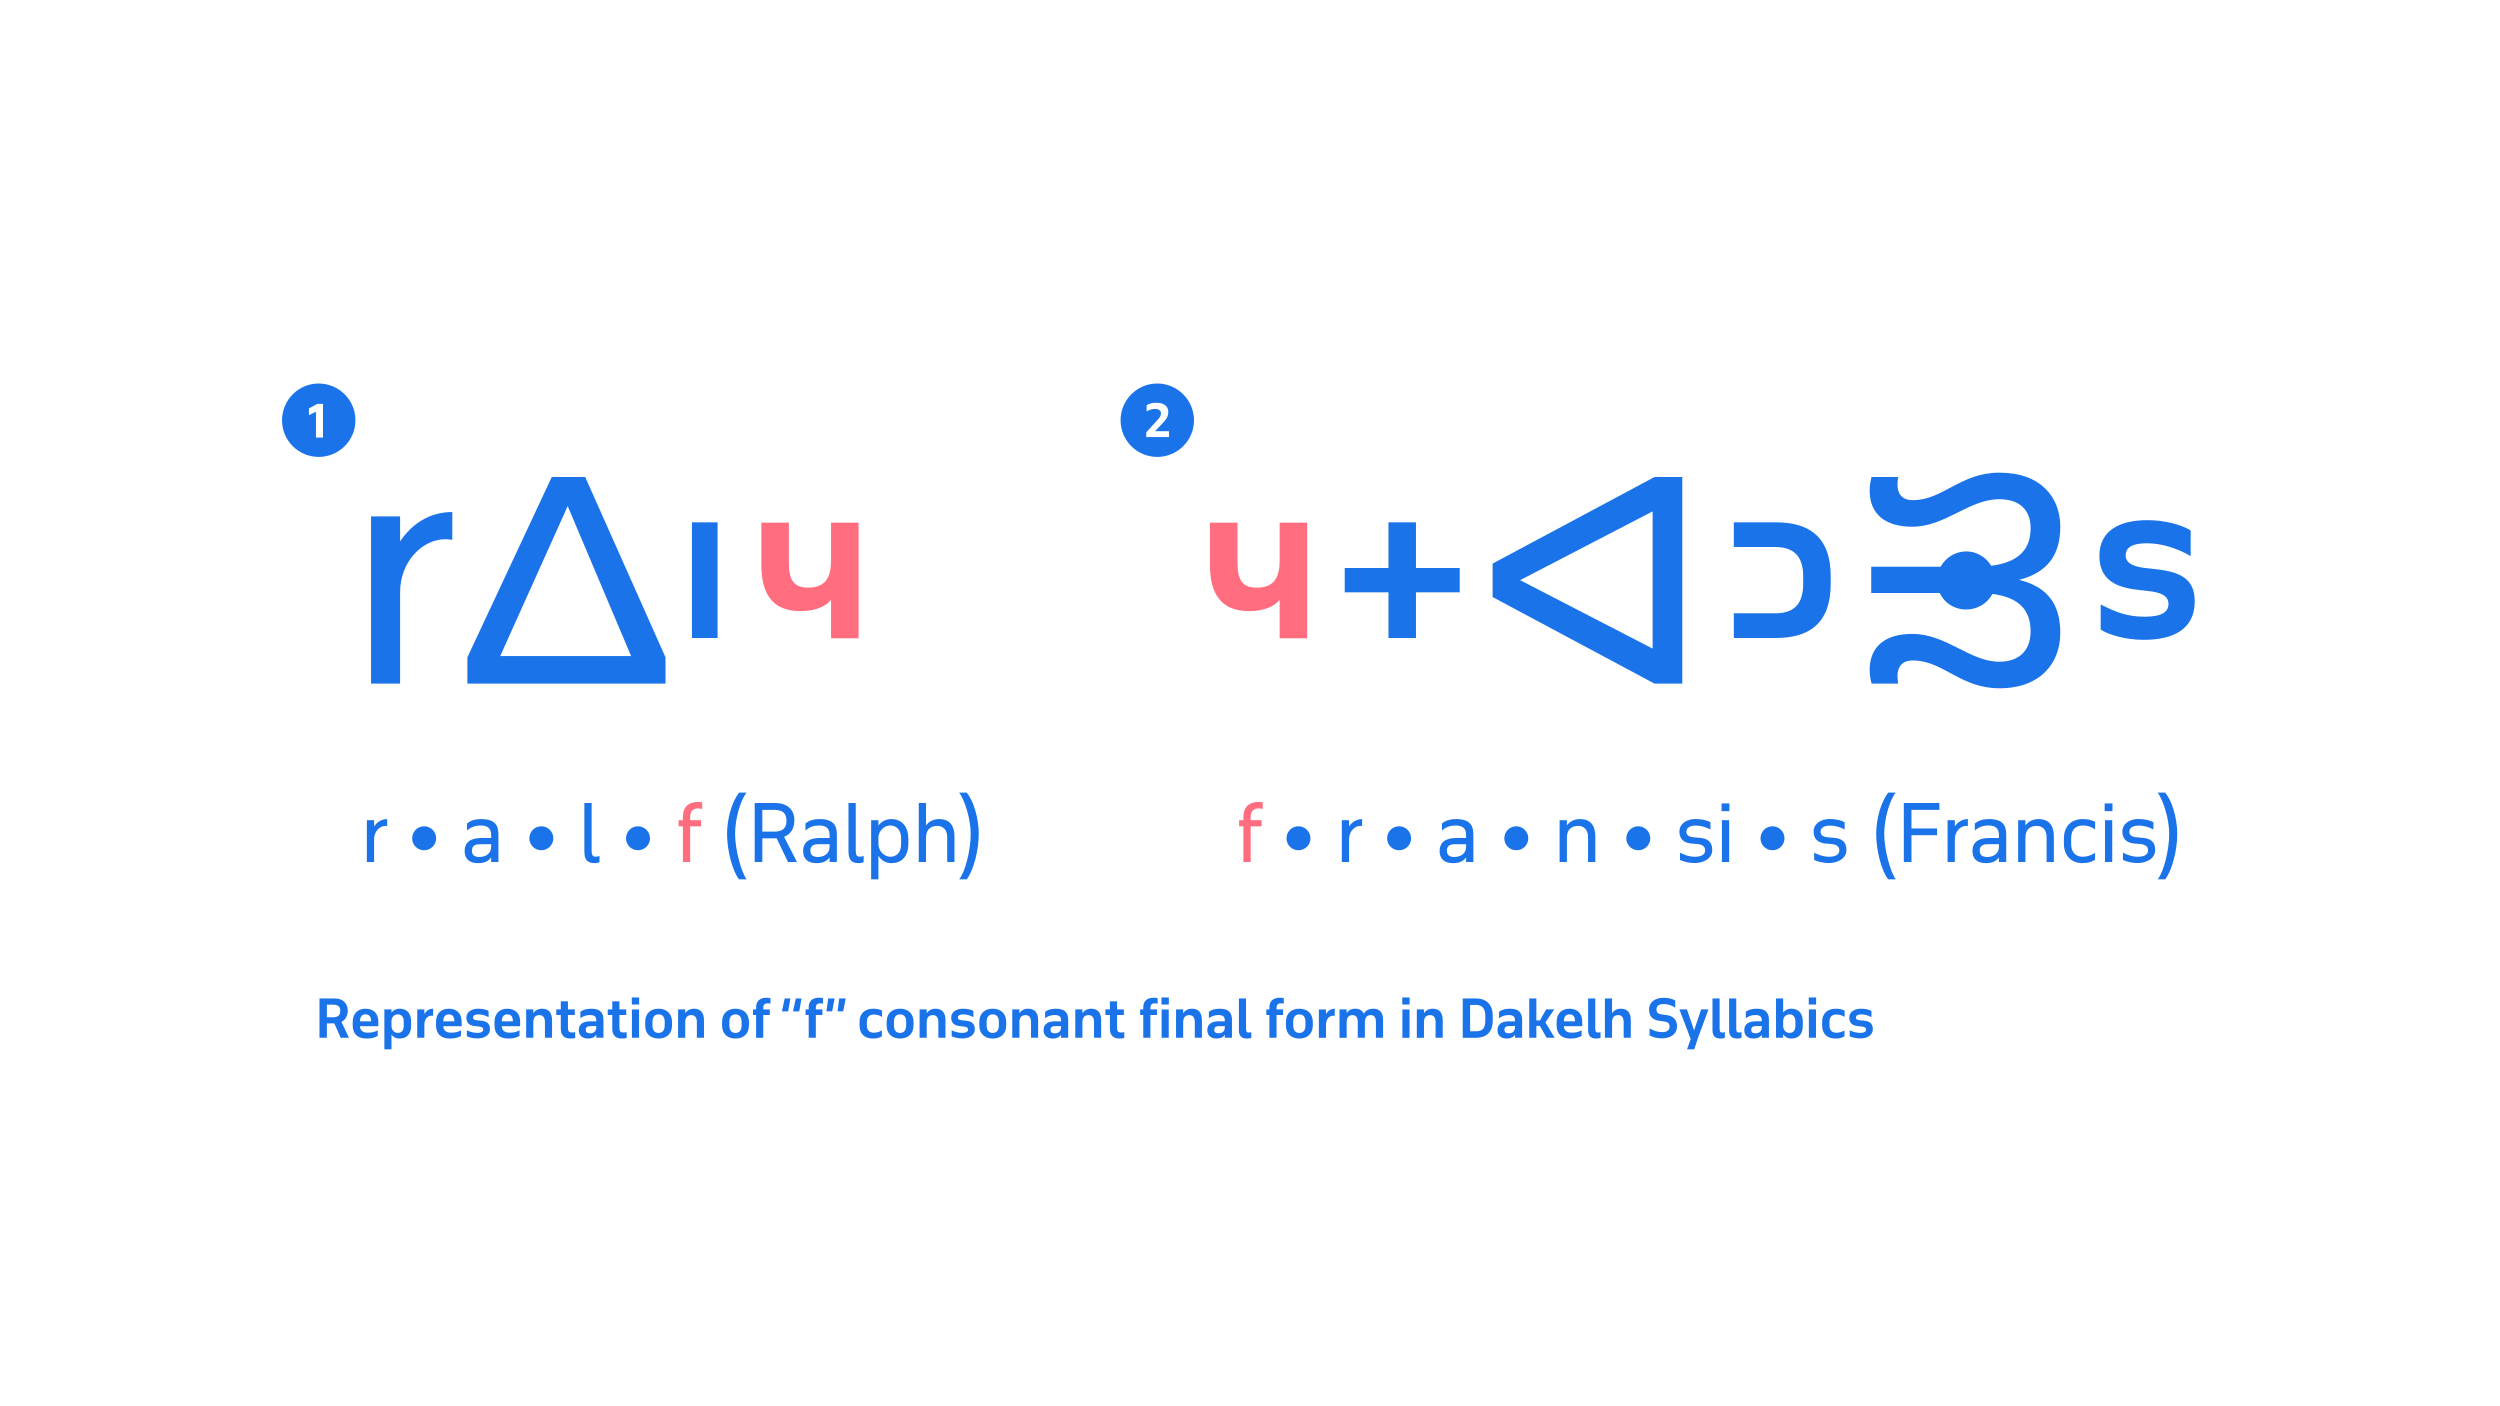 <svg xmlns="http://www.w3.org/2000/svg" width="1920" height="1080" fill="none"><path fill="#1A73E8" d="M244.752 350.914c15.552 0 28.224-12.6 28.224-28.152 0-15.552-12.672-28.224-28.224-28.224S216.6 307.21 216.6 322.762s12.6 28.152 28.152 28.152Zm-2.088-14.904v-19.8l-5.4 2.664v-5.184l6.48-3.528h4.32v25.848h-5.4ZM888.752 294.538c-15.552 0-28.152 12.672-28.152 28.224s12.6 28.152 28.152 28.152c15.552 0 28.224-12.6 28.224-28.152 0-15.552-12.672-28.224-28.224-28.224Zm9.072 41.112h-17.496v-3.6l9-9.936c1.44-1.584 2.304-3.024 2.304-4.608 0-2.16-1.584-3.456-4.68-3.456-2.016 0-4.104.576-6.336 1.944v-4.824c2.016-1.296 4.608-1.872 7.344-1.872 5.544 0 9.288 2.304 9.288 7.128 0 3.24-1.584 5.832-4.032 8.28l-6.192 6.48h10.8v4.464ZM284.96 525h22.32v-70.32c0-23.04 16.8-40.56 34.8-40.56 1.92 0 3.6.24 5.28.48v-21.36c-17.76 0-31.2 9.36-40.08 22.56v-19.2h-22.32V525Zm73.993 0h152.16v-20.16l-61.68-138.48h-25.68l-64.8 138.48V525Zm25.2-21.12 51.84-115.2 48.72 115.2h-100.56Zm147.263-13.92h19.68v-88.8h-19.68v88.8Zm534.924-88.8v35.04h-33.6v18.72h33.6v35.04h21.12v-35.04h33.6V436.2h-33.6v-35.04h-21.12Zm225.67-34.8h-21.36l-124.32 66.48v25.68L1270.65 525h21.36V366.36Zm-124.56 79.2 101.76-52.8v105.36l-101.76-52.56Zm217.4-3.12v6c0 18.48-10.32 22.56-21.36 22.56h-31.92v18.96h32.4c24.48 0 42-10.32 42-41.52v-6c0-30.96-17.52-41.28-42-41.28h-32.4v18.96h31.92c11.04 0 21.36 4.32 21.36 22.32Zm150.65 86.16c31.92 0 46.8-19.68 46.8-42.48 0-21.36-9.12-35.28-31.68-40.8 22.56-5.76 31.68-19.92 31.68-40.8 0-22.56-14.88-41.52-46.8-41.52-30 0-43.2 21.12-66.48 21.12-8.64 0-11.76-5.28-11.76-12 0-1.68.24-3.6.48-5.76h-20.4c-.72 2.88-1.44 6-1.44 10.56 0 17.76 11.76 27.6 32.64 27.6 25.68 0 43.44-21.12 66.96-21.12 14.16 0 24 6.96 24 22.32 0 16.8-9.84 26.16-30.24 28.8-3.84-6.48-11.04-11.04-19.2-11.04-8.4 0-15.84 4.8-19.68 11.76h-53.28v20.16h52.56c3.6 7.68 11.28 12.72 20.4 12.72 8.64 0 16.32-4.8 20.16-12 19.68 2.64 29.28 11.76 29.28 28.8 0 15.6-9.84 23.28-24 23.28-22.8 0-40.56-21.36-66.96-21.36-20.88 0-32.64 9.84-32.64 27.6 0 4.56.72 7.68 1.44 10.56h20.4c-.24-2.16-.48-4.08-.48-5.76 0-6.72 3.12-12 11.76-12 23.28 0 36.48 21.36 66.48 21.36Zm77.81-45.12c5.52 3.84 18.96 7.92 32.88 7.92 22.32 0 39.36-7.68 39.36-29.52 0-16.56-9.84-22.56-29.76-24.72l-8.4-.96c-5.28-.72-14.88-2.16-14.88-9.6 0-6.48 5.52-9.36 16.08-9.36 11.76 0 23.52 3.84 33.84 9.84V407.4c-7.68-4.8-20.88-7.92-33.12-7.92-21.84 0-36.96 8.16-36.96 27.36 0 18.72 12.96 24.24 29.52 26.16l8.4.96c8.4.96 15.12 3.12 15.12 9.84 0 6-4.8 9.84-18.24 9.84-14.64 0-23.52-4.32-33.84-9.36v19.2Z"/><path fill="#FF6D7F" d="M584.731 401.4v32.64c0 20.16 7.2 35.28 29.76 35.28 11.28 0 19.2-3.12 23.76-8.64v29.52h21.12v-88.8h-21.12v28.56c0 11.28-2.64 21.36-17.52 21.36-11.76 0-14.88-6.48-14.88-19.68V401.4h-21.12Zm344.532 0v32.64c0 20.16 7.2 35.28 29.76 35.28 11.28 0 19.2-3.12 23.76-8.64v29.52h21.117v-88.8h-21.117v28.56c0 11.28-2.64 21.36-17.52 21.36-11.76 0-14.88-6.48-14.88-19.68V401.4h-21.12Z"/><path fill="#1A73E8" d="M267.08 776.16c0-5.12-3.28-9.36-10.16-9.36h-11.56V797h5.68v-11.04h5.72l4.88 11.04h6.4l-5.84-12.16c3.24-1.64 4.88-4.88 4.88-8.68Zm-11.76-4.6c4.04 0 6 1.24 6 4.84 0 3-1.44 4.88-5.56 4.88h-4.72v-9.72h4.28Zm25.352 3.12c-5.8 0-9.8 3.72-9.8 10.16v2.64c0 6.56 3.84 10.12 10.56 10.12 3.6 0 6-.52 8.64-2v-4.28c-2.96 1.56-5.12 1.76-7.76 1.76-3.48 0-5.64-1.48-5.88-4.96h14.12v-3.52c0-6.64-4.08-9.92-9.88-9.92Zm0 4.36c2.88 0 4.28 1.64 4.32 5.32h-8.56c.08-3.52 1.56-5.32 4.24-5.32Zm14.519 26.84h5.48V794.6c1.32 1.8 3.28 3 6.08 3 5.72 0 9-3.36 9-9.96v-3c0-6.16-3.04-9.96-8.84-9.96-2.88 0-4.92 1.2-6.24 3.04v-2.48h-5.48v30.64Zm5.48-18.04v-4c.24-3 2.32-4.8 4.76-4.8 2.88 0 4.64 1.84 4.64 5.4v3.4c0 3.56-1.72 5.44-4.56 5.44s-4.84-2.4-4.84-5.44Zm19.754 9.16h5.48v-10c.04-4.16 2.24-6.96 5.6-6.96.4 0 .76.04 1.12.12v-5.48c-3.08 0-5.32 1.68-6.72 4.04v-3.48h-5.48V797Zm24.232-22.32c-5.8 0-9.8 3.72-9.8 10.16v2.64c0 6.56 3.84 10.12 10.56 10.12 3.6 0 6-.52 8.64-2v-4.28c-2.96 1.56-5.12 1.76-7.76 1.76-3.48 0-5.64-1.48-5.88-4.96h14.12v-3.52c0-6.64-4.08-9.92-9.88-9.92Zm0 4.36c2.88 0 4.28 1.64 4.32 5.32h-8.56c.08-3.52 1.56-5.32 4.24-5.32Zm13.878 16.8c2.08 1.08 5.52 1.68 8.04 1.68 4.56 0 9.72-1.88 9.72-7.24 0-4.36-2.72-6.04-6.76-6.4l-2.68-.24c-2.08-.2-3.56-.56-3.56-2.2 0-1.56 1.48-2.4 4.16-2.4 2.48 0 5.44.8 7.76 2.16v-4.84c-1.84-1.08-4.96-1.68-7.96-1.68-4.48 0-9.08 2.04-9.08 6.92 0 4.68 3.24 6.12 6.64 6.44l2.8.32c2.2.2 3.48.72 3.48 2.4 0 1.72-1.8 2.48-4.36 2.48-3.04 0-5.8-.8-8.2-2v4.6Zm31.043-21.16c-5.8 0-9.8 3.72-9.8 10.16v2.64c0 6.56 3.84 10.12 10.56 10.12 3.6 0 6-.52 8.64-2v-4.28c-2.96 1.56-5.12 1.76-7.76 1.76-3.48 0-5.64-1.48-5.88-4.96h14.12v-3.52c0-6.64-4.08-9.92-9.88-9.92Zm0 4.36c2.88 0 4.28 1.64 4.32 5.32h-8.56c.08-3.52 1.56-5.32 4.24-5.32ZM404.097 797h5.48v-11.88c0-4 1.92-5.52 4.68-5.52 2.6 0 4.24 1.64 4.24 5.36V797h5.48v-13.56c0-5.6-2.56-8.76-7.64-8.76-3.2 0-5.32 1.36-6.76 3.44v-2.88h-5.48V797Zm26.598-6.8c0 4.72 2.52 7.4 7.32 7.4 1.24 0 2.8-.2 3.72-.44v-4.48c-.72.2-1.72.28-2.52.28-2.12 0-3.04-.84-3.04-3.56v-9.88h5.24v-4.28h-5.24V769h-5.48v6.24h-3.48v4.28h3.48v10.68Zm32.762 6.8v-13.64c0-4.68-1.64-8.68-9.4-8.68-3.6 0-6.24.84-8.32 2.32v4.96c2.44-1.8 4.84-2.4 7.4-2.4 4.56 0 4.84 2.16 4.84 4.8h-4.4c-4.12 0-9.04 1.04-9.04 6.84 0 3.96 2.56 6.4 7.16 6.4 3 0 5-.96 6.28-3v2.4h5.48Zm-5.48-8.32c0 3.84-2.36 4.88-4.84 4.88-2.2 0-3.28-.88-3.28-2.68 0-2.52 1.84-2.84 4.4-2.84h3.72v.64Zm12.249 1.52c0 4.72 2.52 7.4 7.32 7.4 1.24 0 2.8-.2 3.72-.44v-4.48c-.72.2-1.72.28-2.52.28-2.12 0-3.04-.84-3.04-3.56v-9.88h5.24v-4.28h-5.24V769h-5.48v6.24h-3.48v4.28h3.48v10.68Zm15.002-18.72h5.64v-5.44h-5.64v5.44Zm.08 25.52h5.48v-21.76h-5.48V797Zm10.174-9.52c0 6.8 4.48 10.12 10.28 10.12 5.8 0 10.36-3.32 10.36-10.12v-2.64c0-6.84-4.56-10.16-10.36-10.16s-10.28 3.32-10.28 10.16v2.64Zm5.6-2.68c0-3.92 1.76-5.76 4.68-5.76s4.72 1.84 4.72 5.76v2.68c0 3.92-1.8 5.8-4.72 5.8s-4.68-1.88-4.68-5.8v-2.68Zm19.695 12.2h5.48v-11.88c0-4 1.92-5.52 4.68-5.52 2.6 0 4.24 1.64 4.24 5.36V797h5.48v-13.56c0-5.6-2.56-8.76-7.64-8.76-3.2 0-5.32 1.36-6.76 3.44v-2.88h-5.48V797Zm33.767-9.52c0 6.8 4.48 10.12 10.28 10.12 5.8 0 10.36-3.32 10.36-10.12v-2.64c0-6.84-4.56-10.16-10.36-10.16s-10.28 3.32-10.28 10.16v2.64Zm5.6-2.68c0-3.92 1.76-5.76 4.68-5.76s4.72 1.84 4.72 5.76v2.68c0 3.92-1.8 5.8-4.72 5.8s-4.68-1.88-4.68-5.8v-2.68Zm20.542 12.2h5.48v-17.48h5.04v-4.28h-5.04v-1.12c0-2.76 1.32-3.6 3.56-3.6.76 0 1.44.16 2 .32v-4.24c-.84-.24-2.08-.36-3.2-.36-4.92 0-7.84 2.64-7.84 7.36v1.64h-2.4v4.28h2.4V797Zm19.837-20.28h4.76l1.72-9.92h-4.36l-2.12 9.92Zm8.52 0h4.76l1.76-9.92h-4.4l-2.12 9.92ZM621.076 797h5.48v-17.48h5.04v-4.28h-5.04v-1.12c0-2.76 1.32-3.6 3.56-3.6.76 0 1.44.16 2 .32v-4.24c-.84-.24-2.08-.36-3.2-.36-4.92 0-7.84 2.64-7.84 7.36v1.64h-2.4v4.28h2.4V797Zm13.636-20.28h4.36l1.92-9.92h-4.96l-1.32 9.92Zm8.52 0h4.36l1.92-9.92h-4.96l-1.32 9.92Zm27.578-2.04c-7.08 0-10.68 4-10.68 10.16v2.64c0 6.4 3.68 10.12 10.4 10.12 2.84 0 5.12-.64 6.76-1.72v-4.52c-2.24 1.32-4.24 1.76-6.24 1.76-3.24 0-5.28-1.88-5.28-5.44v-3c0-3.76 2-5.52 5.32-5.52 1.92 0 4.08.44 6.32 1.8v-4.8c-2.12-1.12-4.52-1.48-6.6-1.48Zm10.14 12.8c0 6.8 4.48 10.12 10.28 10.12 5.8 0 10.36-3.32 10.36-10.12v-2.64c0-6.84-4.56-10.16-10.36-10.16s-10.28 3.32-10.28 10.16v2.64Zm5.6-2.68c0-3.92 1.76-5.76 4.68-5.76s4.72 1.84 4.72 5.76v2.68c0 3.92-1.8 5.8-4.72 5.8s-4.68-1.88-4.68-5.8v-2.68Zm19.695 12.2h5.48v-11.88c0-4 1.92-5.52 4.68-5.52 2.6 0 4.24 1.64 4.24 5.36V797h5.48v-13.56c0-5.6-2.56-8.76-7.64-8.76-3.2 0-5.32 1.36-6.76 3.44v-2.88h-5.48V797Zm24.634-1.16c2.08 1.08 5.52 1.68 8.04 1.68 4.56 0 9.72-1.88 9.72-7.24 0-4.36-2.72-6.04-6.76-6.4l-2.68-.24c-2.08-.2-3.56-.56-3.56-2.2 0-1.56 1.48-2.4 4.16-2.4 2.48 0 5.44.8 7.76 2.16v-4.84c-1.84-1.08-4.96-1.68-7.96-1.68-4.48 0-9.08 2.04-9.08 6.92 0 4.68 3.24 6.12 6.64 6.44l2.8.32c2.2.2 3.48.72 3.48 2.4 0 1.72-1.8 2.48-4.36 2.48-3.04 0-5.8-.8-8.2-2v4.6Zm21.243-8.36c0 6.8 4.48 10.12 10.28 10.12 5.8 0 10.36-3.32 10.36-10.12v-2.64c0-6.84-4.56-10.16-10.36-10.16s-10.28 3.32-10.28 10.16v2.64Zm5.6-2.68c0-3.92 1.76-5.76 4.68-5.76s4.72 1.84 4.72 5.76v2.68c0 3.92-1.8 5.8-4.72 5.8s-4.68-1.88-4.68-5.8v-2.68Zm19.695 12.2h5.48v-11.88c0-4 1.92-5.52 4.68-5.52 2.6 0 4.24 1.64 4.24 5.36V797h5.48v-13.56c0-5.6-2.56-8.76-7.64-8.76-3.2 0-5.32 1.36-6.76 3.44v-2.88h-5.48V797Zm42.954 0v-13.64c0-4.68-1.64-8.68-9.4-8.68-3.6 0-6.24.84-8.32 2.32v4.96c2.44-1.8 4.84-2.4 7.4-2.4 4.56 0 4.84 2.16 4.84 4.8h-4.4c-4.12 0-9.04 1.04-9.04 6.84 0 3.96 2.56 6.4 7.16 6.4 3 0 5-.96 6.28-3v2.4h5.48Zm-5.48-8.32c0 3.84-2.36 4.88-4.84 4.88-2.2 0-3.28-.88-3.28-2.68 0-2.52 1.84-2.84 4.4-2.84h3.72v.64Zm10.925 8.32h5.48v-11.88c0-4 1.92-5.52 4.68-5.52 2.6 0 4.24 1.64 4.24 5.36V797h5.48v-13.56c0-5.6-2.56-8.76-7.64-8.76-3.2 0-5.32 1.36-6.76 3.44v-2.88h-5.48V797Zm26.598-6.8c0 4.72 2.52 7.4 7.32 7.4 1.24 0 2.8-.2 3.72-.44v-4.48c-.72.2-1.72.28-2.52.28-2.12 0-3.04-.84-3.04-3.56v-9.88h5.24v-4.28h-5.24V769h-5.48v6.24h-3.48v4.28h3.48v10.68Zm25.615 6.8h5.48v-17.48h5.04v-4.28h-5.04v-1.12c0-2.76 1.32-3.6 3.56-3.6.76 0 1.44.16 2 .32v-4.24c-.84-.24-2.08-.36-3.2-.36-4.92 0-7.84 2.64-7.84 7.36v1.64h-2.4v4.28h2.4V797Zm13.996-25.52h5.64v-5.44h-5.64v5.44Zm.08 25.52h5.48v-21.76h-5.48V797Zm11.093 0h5.48v-11.88c0-4 1.92-5.52 4.68-5.52 2.6 0 4.24 1.64 4.24 5.36V797h5.48v-13.56c0-5.6-2.56-8.76-7.64-8.76-3.2 0-5.32 1.36-6.76 3.44v-2.88h-5.48V797Zm42.954 0v-13.64c0-4.68-1.64-8.68-9.4-8.68-3.6 0-6.24.84-8.32 2.32v4.96c2.44-1.8 4.84-2.4 7.4-2.4 4.56 0 4.84 2.16 4.84 4.8h-4.4c-4.12 0-9.04 1.04-9.04 6.84 0 3.96 2.56 6.4 7.16 6.4 3 0 5-.96 6.28-3v2.4h5.48Zm-5.48-8.32c0 3.84-2.36 4.88-4.84 4.88-2.2 0-3.28-.88-3.28-2.68 0-2.52 1.84-2.84 4.4-2.84h3.72v.64Zm10.805 2.52c0 4.44 2.04 6.4 6.24 6.4 1.12 0 2.44-.2 3.28-.48v-4.44c-.44.2-1.16.32-1.96.32-1.68 0-2.08-.84-2.08-3.28V766.8h-5.48v24.4Zm23.427 5.8h5.48v-17.48h5.04v-4.28h-5.04v-1.12c0-2.76 1.32-3.6 3.56-3.6.76 0 1.44.16 2 .32v-4.24c-.84-.24-2.08-.36-3.2-.36-4.92 0-7.84 2.64-7.84 7.36v1.64h-2.4v4.28h2.4V797Zm12.687-9.52c0 6.8 4.48 10.12 10.28 10.12 5.799 0 10.359-3.32 10.359-10.12v-2.64c0-6.84-4.56-10.16-10.359-10.16-5.8 0-10.28 3.32-10.28 10.16v2.64Zm5.6-2.68c0-3.92 1.76-5.76 4.68-5.76 2.919 0 4.719 1.84 4.719 5.76v2.68c0 3.92-1.8 5.8-4.719 5.8-2.92 0-4.68-1.88-4.68-5.8v-2.68Zm19.699 12.2h5.48v-10c.04-4.16 2.24-6.96 5.6-6.96.4 0 .76.04 1.12.12v-5.48c-3.08 0-5.32 1.68-6.72 4.04v-3.48h-5.48V797Zm15.86 0h5.48v-11.92c0-3.64 1.64-5.48 4.44-5.48 2.6 0 4.08 1.64 4.08 5.36V797h5.48v-11.92c0-3.68 1.72-5.48 4.44-5.48 2.6 0 4.04 1.64 4.04 5.36V797h5.48v-13.56c0-5.6-2.36-8.76-7.44-8.76-3.6 0-5.88 1.36-7.4 3.88-1.08-2.52-3.24-3.88-6.6-3.88-3.12 0-5.16 1.28-6.52 3.32v-2.76h-5.48V797Zm48.2-25.52h5.64v-5.44h-5.64v5.44Zm.08 25.52h5.48v-21.76h-5.48V797Zm11.09 0h5.48v-11.88c0-4 1.92-5.52 4.68-5.52 2.6 0 4.24 1.64 4.24 5.36V797h5.48v-13.56c0-5.6-2.56-8.76-7.64-8.76-3.2 0-5.32 1.36-6.76 3.44v-2.88h-5.48V797Zm35.25 0h10.36c7.4 0 12.68-4.04 12.68-13.12v-3.68c0-9.08-5.28-13.4-12.68-13.4h-10.36V797Zm10.36-25.24c4.32 0 6.96 2.76 6.96 8.16v4.24c0 5.88-2.6 7.84-6.96 7.84h-4.68v-20.24h4.68ZM1169 797v-13.64c0-4.68-1.64-8.68-9.4-8.68-3.6 0-6.24.84-8.32 2.32v4.96c2.44-1.8 4.84-2.4 7.4-2.4 4.56 0 4.84 2.16 4.84 4.8h-4.4c-4.12 0-9.04 1.04-9.04 6.84 0 3.96 2.56 6.4 7.16 6.4 3 0 5-.96 6.28-3v2.4h5.48Zm-5.48-8.32c0 3.84-2.36 4.88-4.84 4.88-2.2 0-3.28-.88-3.28-2.68 0-2.52 1.84-2.84 4.4-2.84h3.72v.64Zm10.93 8.32h5.48v-9.12h2.68l5.2 9.12h6.2l-7.16-11.84 6.84-9.92h-6.24l-4.76 8.44h-2.76V766.8h-5.48V797Zm30.83-22.32c-5.8 0-9.8 3.72-9.8 10.16v2.64c0 6.56 3.84 10.12 10.56 10.12 3.6 0 6-.52 8.64-2v-4.28c-2.96 1.56-5.12 1.76-7.76 1.76-3.48 0-5.64-1.48-5.88-4.96h14.12v-3.52c0-6.64-4.08-9.92-9.88-9.92Zm0 4.36c2.88 0 4.28 1.64 4.32 5.32h-8.56c.08-3.52 1.56-5.32 4.24-5.32Zm14.4 12.16c0 4.44 2.04 6.4 6.24 6.4 1.12 0 2.44-.2 3.28-.48v-4.44c-.44.2-1.16.32-1.96.32-1.68 0-2.08-.84-2.08-3.28V766.8h-5.48v24.4Zm12.89 5.8h5.48v-11.8c0-4 1.84-5.6 4.68-5.6 2.6 0 4.24 1.64 4.24 5.36V797h5.48v-13.56c0-5.6-2.56-8.76-7.64-8.76-3.2 0-5.32 1.36-6.76 3.44V766.8h-5.48V797Zm34.29-1.8c2.92 1.6 6 2.24 9.36 2.24 6.36 0 11.72-2.8 11.72-9.32 0-5.04-2.96-7.92-8.36-8.6l-2.8-.36c-3.36-.44-4.6-1.32-4.6-3.96 0-2.8 1.96-4.08 5.68-4.08 3.04 0 6.16 1.04 8.72 2.8v-5.44c-2.2-1.52-5.72-2.16-9-2.16-5.96 0-11.08 2.84-11.08 9.12 0 4.92 2.64 7.84 7.64 8.52l3 .4c3.68.44 5.08 1.32 5.08 4.08s-2.04 4.24-5.6 4.24c-3.48 0-6.84-1.08-9.76-2.92v5.44Zm34.32 10.68 2.92-8.88 8-21.76h-5.64l-5.4 16.12-5.48-16.12h-5.8l8.68 22.76-2.84 7.88h5.56Zm14.01-14.68c0 4.44 2.04 6.4 6.24 6.4 1.12 0 2.44-.2 3.28-.48v-4.44c-.44.2-1.16.32-1.96.32-1.68 0-2.08-.84-2.08-3.28V766.8h-5.48v24.4Zm12.77 0c0 4.44 2.04 6.4 6.24 6.4 1.12 0 2.44-.2 3.28-.48v-4.44c-.44.2-1.16.32-1.96.32-1.68 0-2.08-.84-2.08-3.28V766.8h-5.48v24.4Zm30.57 5.8v-13.64c0-4.68-1.64-8.68-9.4-8.68-3.6 0-6.24.84-8.32 2.32v4.96c2.44-1.8 4.84-2.4 7.4-2.4 4.56 0 4.84 2.16 4.84 4.8h-4.4c-4.12 0-9.04 1.04-9.04 6.84 0 3.96 2.56 6.4 7.16 6.4 3 0 5-.96 6.28-3v2.4h5.48Zm-5.48-8.32c0 3.84-2.36 4.88-4.84 4.88-2.2 0-3.28-.88-3.28-2.68 0-2.52 1.84-2.84 4.4-2.84h3.72v.64Zm10.93 8.32h5.48v-2.72c1.32 1.96 3.32 3.32 6.24 3.32 5.72 0 8.84-3.36 8.84-9.96v-3c0-6.16-3.04-9.96-8.84-9.96-2.88 0-4.92 1.2-6.24 3.04V766.8h-5.48V797Zm5.48-9.16v-4c.24-3 2.32-4.8 4.76-4.8 2.88 0 4.64 1.84 4.64 5.4v3.4c0 3.56-1.72 5.44-4.56 5.44s-4.84-2.4-4.84-5.44Zm19.67-16.36h5.64v-5.44h-5.64v5.44Zm.08 25.52h5.48v-21.76h-5.48V797Zm20.86-22.32c-7.08 0-10.68 4-10.68 10.16v2.64c0 6.4 3.68 10.12 10.4 10.12 2.84 0 5.12-.64 6.76-1.72v-4.52c-2.24 1.32-4.24 1.76-6.24 1.76-3.24 0-5.28-1.88-5.28-5.44v-3c0-3.76 2-5.52 5.32-5.52 1.92 0 4.08.44 6.32 1.8v-4.8c-2.12-1.12-4.52-1.48-6.6-1.48Zm10.5 21.16c2.08 1.08 5.52 1.68 8.04 1.68 4.56 0 9.72-1.88 9.72-7.24 0-4.36-2.72-6.04-6.76-6.4l-2.68-.24c-2.08-.2-3.56-.56-3.56-2.2 0-1.56 1.48-2.4 4.16-2.4 2.48 0 5.44.8 7.76 2.16v-4.84c-1.84-1.08-4.96-1.68-7.96-1.68-4.48 0-9.08 2.04-9.08 6.92 0 4.68 3.24 6.12 6.64 6.44l2.8.32c2.2.2 3.48.72 3.48 2.4 0 1.72-1.8 2.48-4.36 2.48-3.04 0-5.8-.8-8.2-2v4.6ZM281.74 662h5.58v-17.58c0-5.76 4.2-10.14 8.7-10.14.48 0 .9.06 1.32.12v-5.34c-4.44 0-7.8 2.34-10.02 5.64v-4.8h-5.58V662Zm34.8-18.18c0 5.1 4.08 9.18 9.18 9.18s9.24-4.08 9.24-9.18-4.14-9.24-9.24-9.24c-5.1 0-9.18 4.14-9.18 9.24ZM382.785 662v-19.8c0-5.34 0-13.14-13.08-13.14-5.34 0-8.52 1.32-11.04 3.36v5.46c3.18-2.88 6.6-3.9 10.32-3.9 8.22 0 8.22 4.98 8.22 8.52v1.08h-6.6c-3.78 0-13.74 0-13.74 10.02 0 5.88 3.42 9.3 10.44 9.3 4.5 0 7.8-1.44 9.9-4.44V662h5.58Zm-5.58-11.94c0 6.18-4.86 8.1-9.06 8.1-3.78 0-5.7-1.56-5.7-4.92 0-4.92 4.2-4.92 7.86-4.92h6.9v1.74Zm29.335-6.24c0 5.1 4.08 9.18 9.18 9.18s9.24-4.08 9.24-9.18-4.14-9.24-9.24-9.24c-5.1 0-9.18 4.14-9.18 9.24Zm42.245 9.48c0 6.3 1.5 9.6 7.98 9.6 1.44 0 2.88-.36 3.66-.72v-4.8c-.66.3-1.68.54-3 .54-2.46 0-3.06-1.38-3.06-4.98V616.7h-5.58v36.6Zm31.994-9.48c0 5.1 4.08 9.18 9.18 9.18s9.24-4.08 9.24-9.18-4.14-9.24-9.24-9.24c-5.1 0-9.18 4.14-9.18 9.24Zm86.838 31.5h5.76c-4.38-6.24-8.82-23.16-8.82-34.8 0-11.58 3.9-25.56 8.82-31.8h-5.76c-5.28 6.84-9.24 19.44-9.24 31.8 0 12.42 4.14 28.68 9.24 34.8Zm42.456-45.48c0-7.44-4.74-13.14-15.06-13.14h-15.42V662h5.88v-18.18H596.453l8.7 18.18h6.96l-9.96-19.32c5.34-2.04 7.92-6.72 7.92-12.84Zm-15.78-7.86c6.54 0 9.72 2.28 9.72 8.4 0 4.44-1.86 8.28-9.06 8.28h-9.48v-16.68h8.82ZM642.707 662v-19.8c0-5.34 0-13.14-13.08-13.14-5.34 0-8.52 1.32-11.04 3.36v5.46c3.18-2.88 6.6-3.9 10.32-3.9 8.22 0 8.22 4.98 8.22 8.52v1.08h-6.6c-3.78 0-13.74 0-13.74 10.02 0 5.88 3.42 9.3 10.44 9.3 4.5 0 7.8-1.44 9.9-4.44V662h5.58Zm-5.58-11.94c0 6.18-4.86 8.1-9.06 8.1-3.78 0-5.7-1.56-5.7-4.92 0-4.92 4.2-4.92 7.86-4.92h6.9v1.74Zm14.51 3.24c0 6.3 1.5 9.6 7.98 9.6 1.44 0 2.88-.36 3.66-.72v-4.8c-.66.3-1.68.54-3 .54-2.46 0-3.06-1.38-3.06-4.98V616.7h-5.58v36.6Zm17.408 22.02h5.58v-18.06c2.1 3.24 5.28 5.64 9.9 5.64 8.58 0 13.08-5.82 13.08-14.94V644c0-8.46-4.38-14.94-13.08-14.94-4.5 0-7.8 2.04-9.9 5.04v-4.2h-5.58v45.42Zm5.58-27.06v-5.7c.54-4.8 4.62-8.58 9-8.58 5.16 0 8.4 3.6 8.4 9.72v4.56c0 6.12-3.12 9.72-8.28 9.72-5.1 0-9.12-4.92-9.12-9.72ZM705.607 662h5.58v-18.78c0-6.66 4.2-8.94 8.7-8.94 3.9 0 7.56 2.46 7.56 8.58V662h5.58v-19.56c0-8.4-3.66-13.38-11.76-13.38-4.5 0-7.86 1.86-10.08 4.86V616.7h-5.58V662Zm36.835-53.28h-5.76c4.38 6.24 8.82 20.16 8.82 31.8 0 11.58-3.9 28.56-8.82 34.8h5.76c5.28-6.84 9.24-22.44 9.24-34.8 0-12.42-4.14-25.68-9.24-31.8Zm245.583 35.1c0 5.1 4.08 9.18 9.18 9.18 5.095 0 9.235-4.08 9.235-9.18s-4.14-9.24-9.235-9.24c-5.1 0-9.18 4.14-9.18 9.24ZM1030.51 662h5.58v-17.58c0-5.76 4.2-10.14 8.7-10.14.48 0 .9.06 1.32.12v-5.34c-4.44 0-7.8 2.34-10.02 5.64v-4.8h-5.58V662Zm34.8-18.18c0 5.1 4.08 9.18 9.18 9.18s9.24-4.08 9.24-9.18-4.14-9.24-9.24-9.24c-5.1 0-9.18 4.14-9.18 9.24Zm66.24 18.18v-19.8c0-5.34 0-13.14-13.08-13.14-5.34 0-8.52 1.32-11.04 3.36v5.46c3.18-2.88 6.6-3.9 10.32-3.9 8.22 0 8.22 4.98 8.22 8.52v1.08h-6.6c-3.78 0-13.74 0-13.74 10.02 0 5.88 3.42 9.3 10.44 9.3 4.5 0 7.8-1.44 9.9-4.44V662h5.58Zm-5.58-11.94c0 6.18-4.86 8.1-9.06 8.1-3.78 0-5.7-1.56-5.7-4.92 0-4.92 4.2-4.92 7.86-4.92h6.9v1.74Zm29.34-6.24c0 5.1 4.08 9.18 9.18 9.18s9.24-4.08 9.24-9.18-4.14-9.24-9.24-9.24c-5.1 0-9.18 4.14-9.18 9.24Zm42.48 18.18h5.58v-18.78c0-6.66 4.2-8.94 8.7-8.94 3.9 0 7.56 2.46 7.56 8.58V662h5.58v-19.56c0-8.4-3.66-13.38-11.76-13.38-4.5 0-7.86 1.86-10.08 4.86v-4.02h-5.58V662Zm51.21-18.18c0 5.1 4.08 9.18 9.18 9.18s9.24-4.08 9.24-9.18-4.14-9.24-9.24-9.24c-5.1 0-9.18 4.14-9.18 9.24Zm41.23 16.56c2.76 1.5 7.68 2.46 11.16 2.46 6.18 0 13.62-3 13.62-10.14 0-6.6-4.14-8.82-9.54-9.24l-3.6-.3c-3.18-.24-6.72-.84-6.72-4.32 0-3.24 2.76-4.8 7.44-4.8 3.06 0 7.44.96 11.04 3v-5.58c-2.76-1.5-6.72-2.46-11.64-2.46-6.3 0-12.18 3.42-12.18 9.54 0 7.08 4.8 9 9.84 9.36l3.18.24c3.9.3 6.72 1.5 6.72 4.92 0 3.48-3.24 4.92-7.92 4.92-4.2 0-7.74-1.32-11.4-3.12v5.52Zm31.95-37.44h6V617h-6v5.94Zm.24 39.06h5.58v-32.1h-5.58V662Zm29.65-18.18c0 5.1 4.08 9.18 9.18 9.18s9.24-4.08 9.24-9.18-4.14-9.24-9.24-9.24c-5.1 0-9.18 4.14-9.18 9.24Zm41.22 16.56c2.76 1.5 7.68 2.46 11.16 2.46 6.18 0 13.62-3 13.62-10.14 0-6.6-4.14-8.82-9.54-9.24l-3.6-.3c-3.18-.24-6.72-.84-6.72-4.32 0-3.24 2.76-4.8 7.44-4.8 3.06 0 7.44.96 11.04 3v-5.58c-2.76-1.5-6.72-2.46-11.64-2.46-6.3 0-12.18 3.42-12.18 9.54 0 7.08 4.8 9 9.84 9.36l3.18.24c3.9.3 6.72 1.5 6.72 4.92 0 3.48-3.24 4.92-7.92 4.92-4.2 0-7.74-1.32-11.4-3.12v5.52Zm56.87 14.94h5.76c-4.38-6.24-8.82-23.16-8.82-34.8 0-11.58 3.9-25.56 8.82-31.8h-5.76c-5.28 6.84-9.24 19.44-9.24 31.8 0 12.42 4.14 28.68 9.24 34.8Zm37.53-39.06h-19.68v-14.28h21.42v-5.28h-27.3V662h5.88v-20.58h19.68v-5.16Zm8.05 25.74h5.58v-17.58c0-5.76 4.2-10.14 8.7-10.14.48 0 .9.06 1.32.12v-5.34c-4.44 0-7.8 2.34-10.02 5.64v-4.8h-5.58V662Zm45.03 0v-19.8c0-5.34 0-13.14-13.08-13.14-5.34 0-8.52 1.32-11.04 3.36v5.46c3.18-2.88 6.6-3.9 10.32-3.9 8.22 0 8.22 4.98 8.22 8.52v1.08h-6.6c-3.78 0-13.74 0-13.74 10.02 0 5.88 3.42 9.3 10.44 9.3 4.5 0 7.8-1.44 9.9-4.44V662h5.58Zm-5.58-11.94c0 6.18-4.86 8.1-9.06 8.1-3.78 0-5.7-1.56-5.7-4.92 0-4.92 4.2-4.92 7.86-4.92h6.9v1.74Zm14.75 11.94h5.58v-18.78c0-6.66 4.2-8.94 8.7-8.94 3.9 0 7.56 2.46 7.56 8.58V662h5.58v-19.56c0-8.4-3.66-13.38-11.76-13.38-4.5 0-7.86 1.86-10.08 4.86v-4.02h-5.58V662Zm49.82-32.94c-10.14 0-14.7 6.6-14.7 14.94v3.96c0 9.12 5.76 14.94 14.28 14.94 4.02 0 7.38-1.08 9.66-2.64v-5.28c-3.54 2.22-6.48 3-9.54 3-5.52 0-8.82-3.6-8.82-9.72v-4.56c0-6.42 3.36-9.72 9.06-9.72 3.12 0 6.18.78 9.36 3v-5.76c-2.58-1.44-5.64-2.16-9.3-2.16Zm16.62-6.12h6V617h-6v5.94Zm.24 39.06h5.58v-32.1h-5.58V662Zm13.8-1.62c2.76 1.5 7.68 2.46 11.16 2.46 6.18 0 13.62-3 13.62-10.14 0-6.6-4.14-8.82-9.54-9.24l-3.6-.3c-3.18-.24-6.72-.84-6.72-4.32 0-3.24 2.76-4.8 7.44-4.8 3.06 0 7.44.96 11.04 3v-5.58c-2.76-1.5-6.72-2.46-11.64-2.46-6.3 0-12.18 3.42-12.18 9.54 0 7.08 4.8 9 9.84 9.36l3.18.24c3.9.3 6.72 1.5 6.72 4.92 0 3.48-3.24 4.92-7.92 4.92-4.2 0-7.74-1.32-11.4-3.12v5.52Zm32.47-51.66h-5.76c4.38 6.24 8.82 20.16 8.82 31.8 0 11.58-3.9 28.56-8.82 34.8h5.76c5.28-6.84 9.24-22.44 9.24-34.8 0-12.42-4.14-25.68-9.24-31.8Z"/><path fill="#FF6D7F" d="M524.463 662h5.58v-27.36h8.4v-4.74h-8.4v-2.28c0-4.8 2.34-6.78 6.24-6.78 1.32 0 2.34.24 3 .54v-5.1c-.78-.24-1.56-.42-3-.42-7.86 0-11.82 4.32-11.82 11.4v2.64h-3.3v4.74h3.3V662Zm430.489 0h5.58v-27.36h8.4v-4.74h-8.4v-2.28c0-4.8 2.34-6.78 6.24-6.78 1.32 0 2.34.24 3 .54v-5.1c-.78-.24-1.56-.42-3-.42-7.86 0-11.82 4.32-11.82 11.4v2.64h-3.3v4.74h3.3V662Z"/></svg>